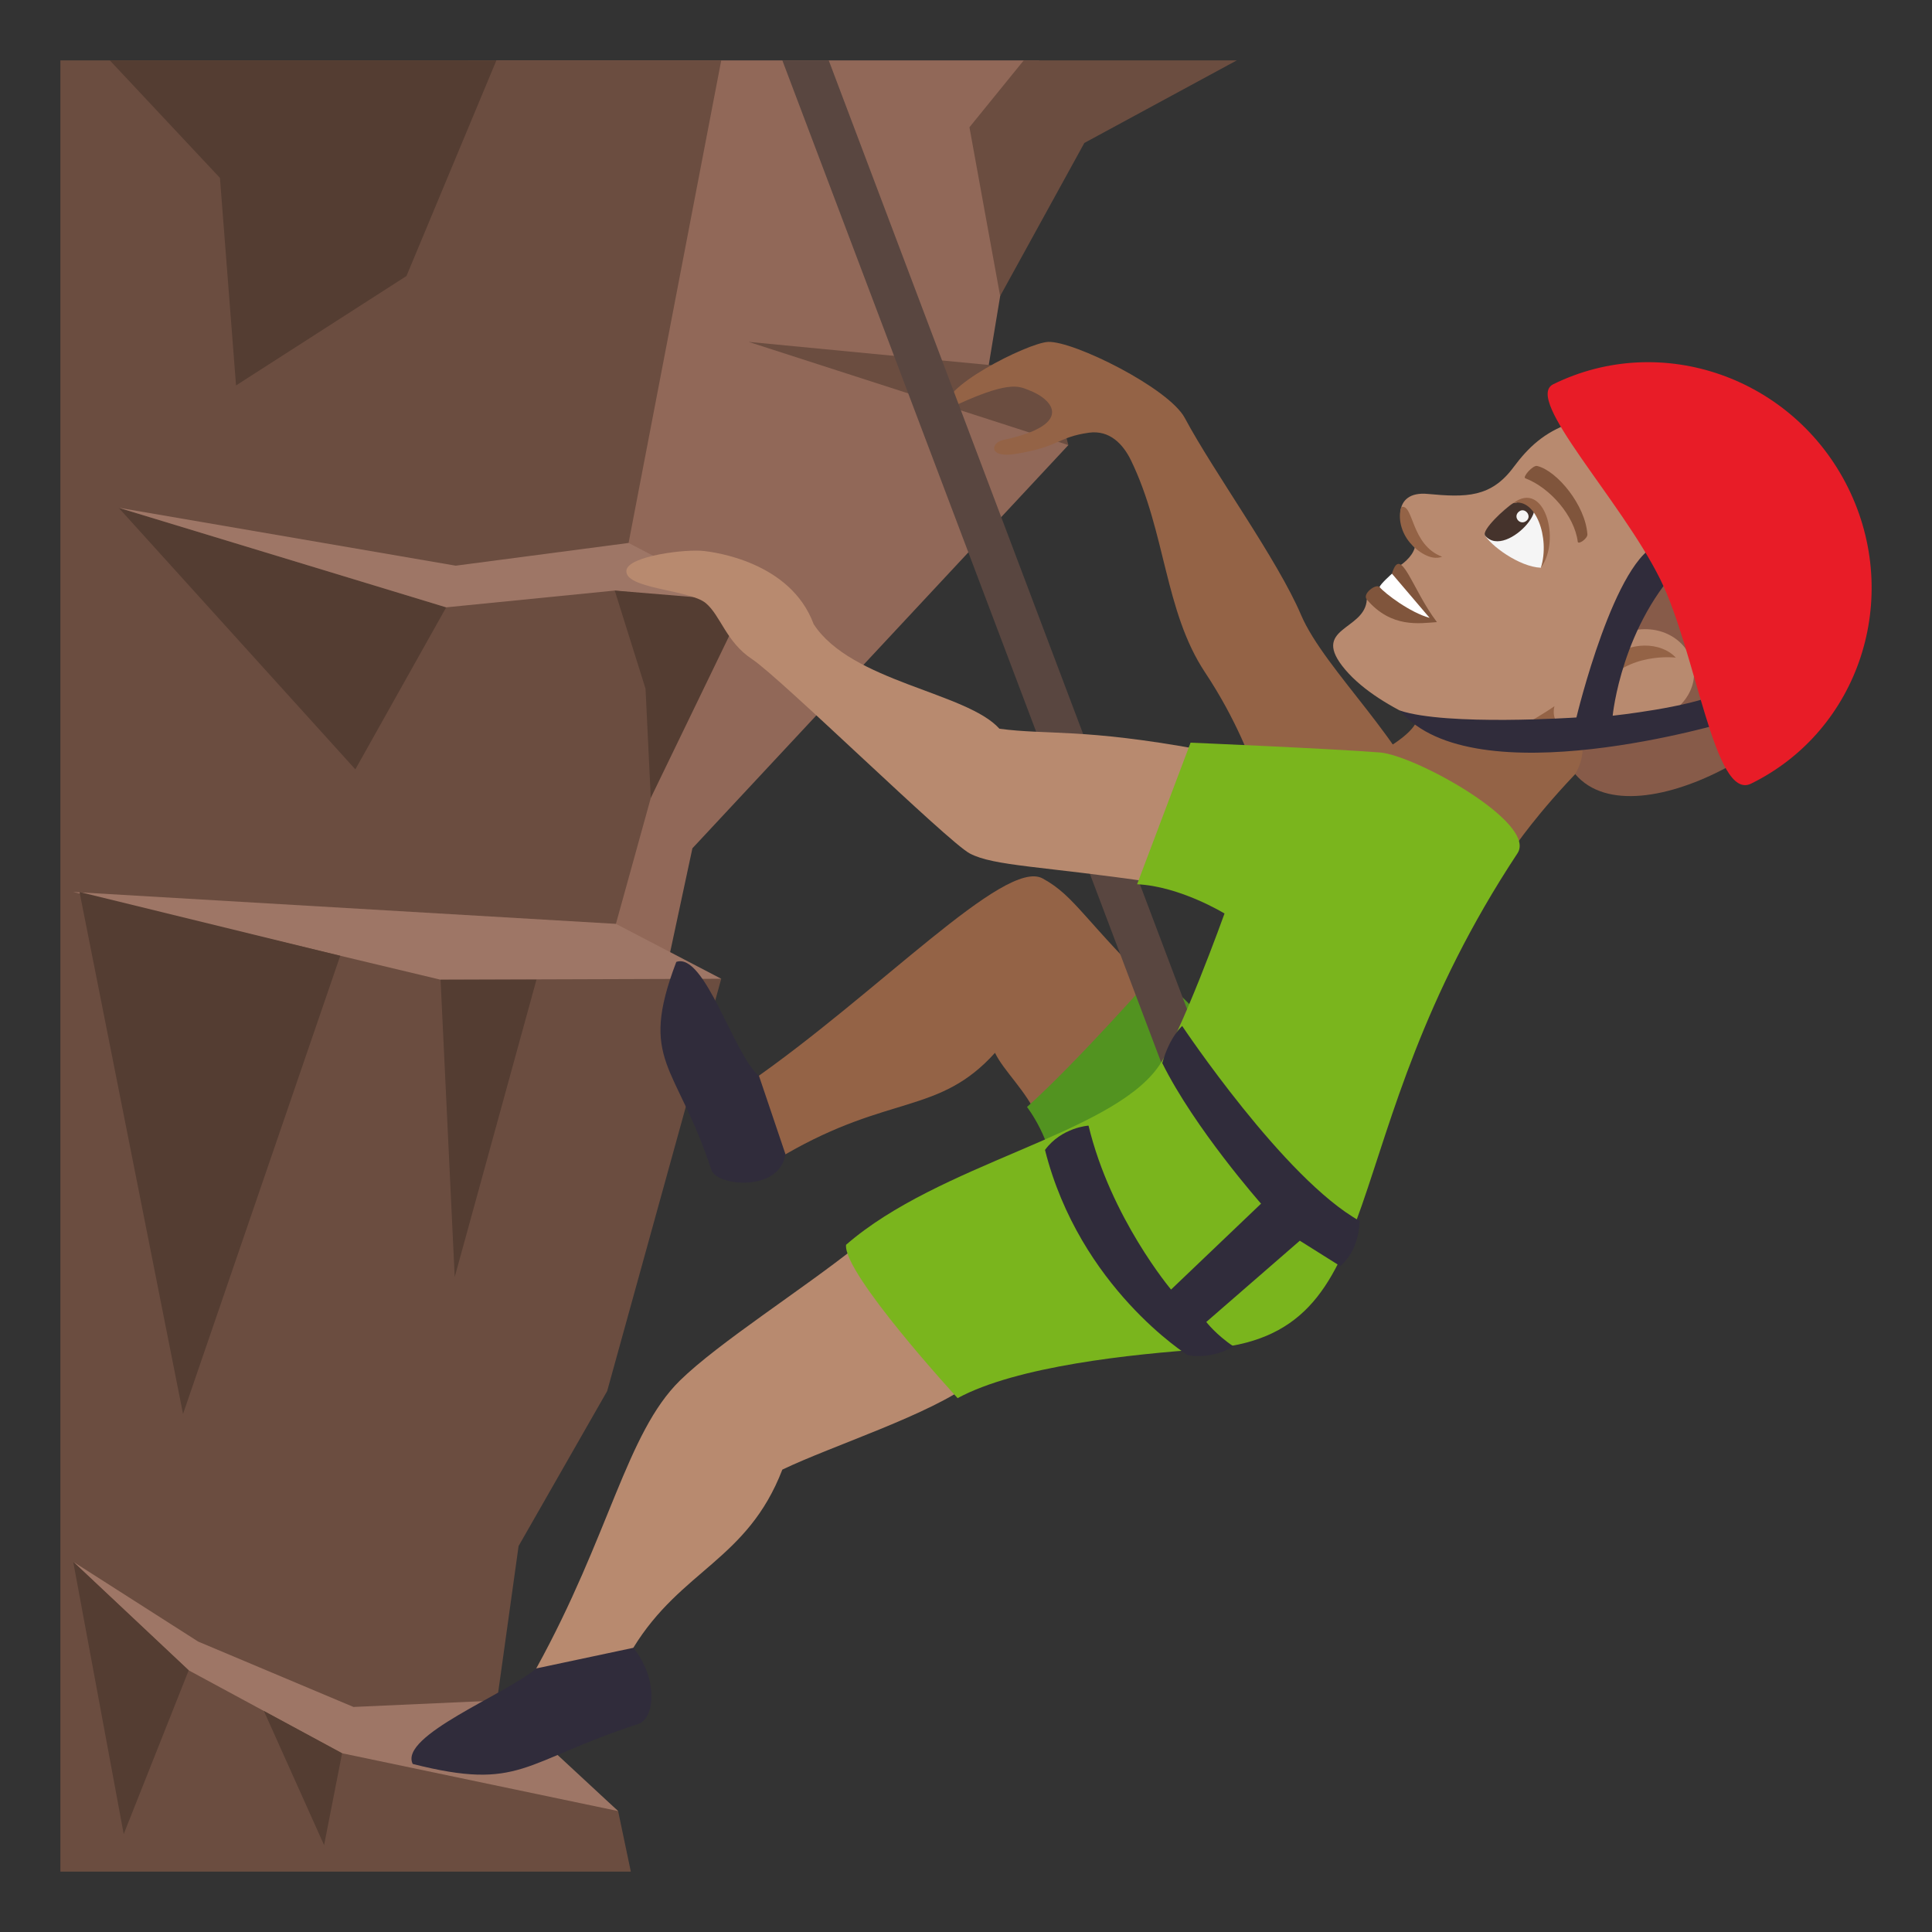 <svg enable-background="new 0 0 64 64" height="64" viewBox="0 0 64 64" width="64" xmlns="http://www.w3.org/2000/svg"><rect x="0" y="0" width="64" height="64" fill="#333333" stroke="none"/><path d="m32.684 12.509 1.743-10.509h-18.913l5.26 36.193 2.163-10.092 12.454-13.357z" fill="#916858"/><path d="m23.892 2-3.118 16.24 2.717 1.217-3.315 11.966 3.716 1-3.779 13.659-2.934 5.132-.735 5.271 4.032 3.509.421 2.006h-18.897v-60z" fill="#6b4d40"/><path d="m2.425 51.735 4.139 2.644 5.145 2.166 4.813-.216 3.954 3.665-9.144-1.915-5.081-2.747z" fill="#9e7666"/><path d="m14.594 32.454-12.169-2.906 17.978 1.056 3.489 1.819z" fill="#9e7666"/><g fill="#543d32"><path d="m11.271 31.661-5.208 15.178-3.429-17.291z"/><path d="m17.771 32.454-2.708 9.849-.469-9.849z"/><path d="m6.251 55.332-2.153 5.424-1.673-9.021z"/><path d="m11.332 58.079-.596 3.044-1.994-4.444z"/><path d="m3.93 16.82 7.841 8.666 3.01-5.367z"/><path d="m3.637 2 3.649 3.893.533 6.875 5.646-3.625 2.979-7.143z"/></g><path d="m3.93 16.82 11.166 1.919 5.727-.753 3.975 2.074-4.434-.497-5.583.556z" fill="#9e7666"/><path d="m24.798 11.325 9.952.957.641 2.462z" fill="#6b4d40"/><path d="m21.384 22.813-1.02-3.25 4.344.36-3.15 6.51z" fill="#543d32"/><path d="m33.913 2h7.058l-5.051 2.736-2.789 5.072-1.017-5.592z" fill="#6b4d40"/><path d="m46.507 23.192c1.541.729-1.248 1.925-1.525 2.157 0 0 2.995.391 5.173 2.732 0 0 .762-1.146 2.266-2.686 4.608-3.697-5.914-2.203-5.914-2.203z" fill="#946346"/><path d="m52.015 14.021c-.863.304-1.384.794-1.873 1.45-.75 1.017-1.584 1.009-2.845.891-1.198-.115-1.075 1.088-.431 1.778-.085.329-.468.58-.468.58s.049.902-1.121 1.139c-.053 1.044-1.915.913-.709 2.33 1.177 1.384 3.816 2.253 4.393 2.291.911.06 2.532-1.086 2.532-1.086-.301 1.265 2.403 1.498 4.122.053 2.85-2.395 4.598-8.044-3.6-9.426z" fill="#b88a6f"/><path d="m53.304 21.839c.656-.601 1.717-.589 2.209-.054 0 0-1.623-.206-2.465.991 0 0-.203-.521.256-.937z" fill="#946346"/><path d="m51.044 18.807c-.72-.028-1.688-.748-1.868-1.102 1.627-2.501 2.415-.126 1.868 1.102z" fill="#f5f5f5"/><path d="m49.198 17.745c.718.845 2.667-1.497.929-1.077-.249.144-1.074.906-.929 1.077z" fill="#45332c"/><path d="m51.044 18.807c.679-.927.112-2.922-.917-2.139.734-.198 1.228 1.139.917 2.139z" fill="#946346"/><path d="m50.313 16.951c-.21.175.045.475.254.3.193-.164-.06-.464-.254-.3z" fill="#f5f5f5"/><path d="m52.584 17.699c-.063-.955-.998-2.101-1.66-2.262-.137-.044-.5.366-.396.407.822.313 1.631 1.25 1.737 2.101.014.111.333-.105.319-.246z" fill="#80553c"/><path d="m46.111 19.004c.054.415-.41.444-.41.444-.109-.13-.587.22-.424.411.813.956 1.751.788 2.323.749-.835-1.098-1.196-2.596-1.489-1.604z" fill="#80553c"/><path d="m46.111 19.004s-.392.346-.41.444c.177.21 1.007.844 1.656 1.019z" fill="#fff"/><path d="m60.609 21.607c.611-1.583.248-3.509-1.691-5.792-1.785-2.103-3.568-2.779-3.764-3.555 0 0-.448.185-.63.575-.262-.28-.215-.616-.218-.614-.504.076-1.666.455-2.292 1.8 4.079 2.271 3.066 3.459 2.773 5.011-.07.358-1.505.628-1.747 2.328 2.338-1.651 4.297 1.064 2.16 2.358-1.369.829-2.334.722-2.859.662.26.609-.16 1.264-.16 1.264 2.017 2.373 8.546-1.612 8.428-4.037z" fill="#875b49"/><path d="m47.772 18.442c-.384.151-.844-.203-1.063-.461-.296-.348-.408-.824-.29-1.185.413-.12.31 1.258 1.353 1.646z" fill="#946346"/><path d="m34.541 29.101c-1.252-.689-5.465 3.814-9.74 6.771-.258.178.95 2.524 1.22 2.366 3.447-1.994 5.087-1.31 6.94-3.362.281.594 1.035 1.26 1.414 2.133.264.602 4.73-3.398 4.219-3.896-2.731-2.659-2.953-3.407-4.053-4.012z" fill="#946346"/><path d="m43.102 20.377c-.788-1.853-2.887-4.721-3.855-6.533-.528-.988-3.683-2.555-4.527-2.518-.677.031-3.76 1.584-3.334 2.229 2.035-.98 2.359-.76 2.692-.633.854.326 1.49 1.158-.851 1.654-.406.088-.5.607.412.461 1.46-.234 1.396-.557 2.431-.703.7-.098 1.143.396 1.396.917 1.155 2.382 1.108 4.996 2.452 7.022 2.116 3.193 1.684 4.969 3.957 6.308.481.281 3.529-1.201 3.408-1.685-.538-2.15-3.396-4.685-4.181-6.519z" fill="#946346"/><path d="m25.141 35.636c-.818-.656-1.797-4.107-2.738-3.771-1.26 3.311 0 3.35 1.164 6.895.172.525 2.243.749 2.454-.521z" fill="#302c3b"/><path d="m40.016 34.155c-.229-.77-1.77-1.891-1.77-1.891s-2.568 2.922-4.225 4.406c0 0 .871 1.127.887 2.406.028 2.181 5.738-2.784 5.108-4.921z" fill="#529320"/><path d="m39.255 37.282-13.339-35.282h1.537l13.42 35.534c-.043.125-2.234 1.666-1.618-.252z" fill="#594640"/><path d="m39.734 24.826c-3.871-.707-5.035-.473-6.627-.686-1.088-1.213-4.908-1.547-6.154-3.465-.77-2.084-3.338-2.385-3.611-2.42-.613-.08-2.539.164-2.592.641-.068.617 2.084.629 2.631 1.084.492.413.675 1.29 1.531 1.854.938.617 6.49 6.057 7.213 6.438.8.424 2.436.42 6.105.961.711.106 2.209-4.278 1.504-4.407z" fill="#b88a6f"/><path d="m17.764 55.269c2.432-4.41 2.986-7.797 4.76-9.537 1.273-1.248 4.027-2.992 5.857-4.449.598-.475 4.447 4.035 3.842 4.502-1.383 1.068-4.672 2.111-6.307 2.898-1.158 3-3.349 3.312-4.937 5.903-.175.287-3.385.991-3.215.683z" fill="#b88a6f"/><path d="m17.764 55.269c-.98.848-4.555 2.23-4.092 3.164 3.588.908 3.617-.066 7.475-1.326.549-.18.661-1.499-.167-2.521z" fill="#302c3b"/><path d="m39.439 24.602-1.771 4.69c1.422.066 2.896.969 2.896.969s-1.469 4.092-2.219 5.113c-1.625 2.219-7.227 3.172-10.318 5.861-.109.943 3.695 5.08 3.695 5.08 1.963-1.061 5.754-1.459 8.215-1.627 6.381-.438 3.994-6.83 10.332-16.422.664-1.007-3.397-3.25-4.56-3.34-1.679-.13-6.27-.324-6.27-.324z" fill="#7ab51d"/><path d="m57.27 23.9s-.132-1.043-.355-.931c-.933.465-3.493.74-3.493.74s.291-3.045 2.401-5.124c.181-.177-.59-.632-.834-.569-1.481.378-2.768 5.751-2.768 5.751s-4.292.289-5.847-.229c2.449 2.915 10.896.362 10.896.362z" fill="#302c3b"/><path d="m61.219 16.154c-1.812-3.654-6.184-5.188-9.766-3.425-.987.485 2.233 3.814 3.546 6.463 1.195 2.414 1.793 7.365 3.008 6.767 3.582-1.76 5.021-6.15 3.212-9.805z" fill="#e81c27"/><path d="m39.162 33.988s3.382 5.072 5.879 6.458c-.037 1.063-.646 1.494-.646 1.494l-1.337-.84-3.098 2.692s.33.43.9.808c-.747.456-1.512.293-1.512.293s-3.581-2.239-4.731-6.8c.553-.751 1.442-.805 1.442-.805.735 3.058 2.734 5.43 2.734 5.43l2.981-2.845s-2.197-2.487-3.273-4.657c.252-.889.661-1.228.661-1.228z" fill="#302c3b"/></svg>